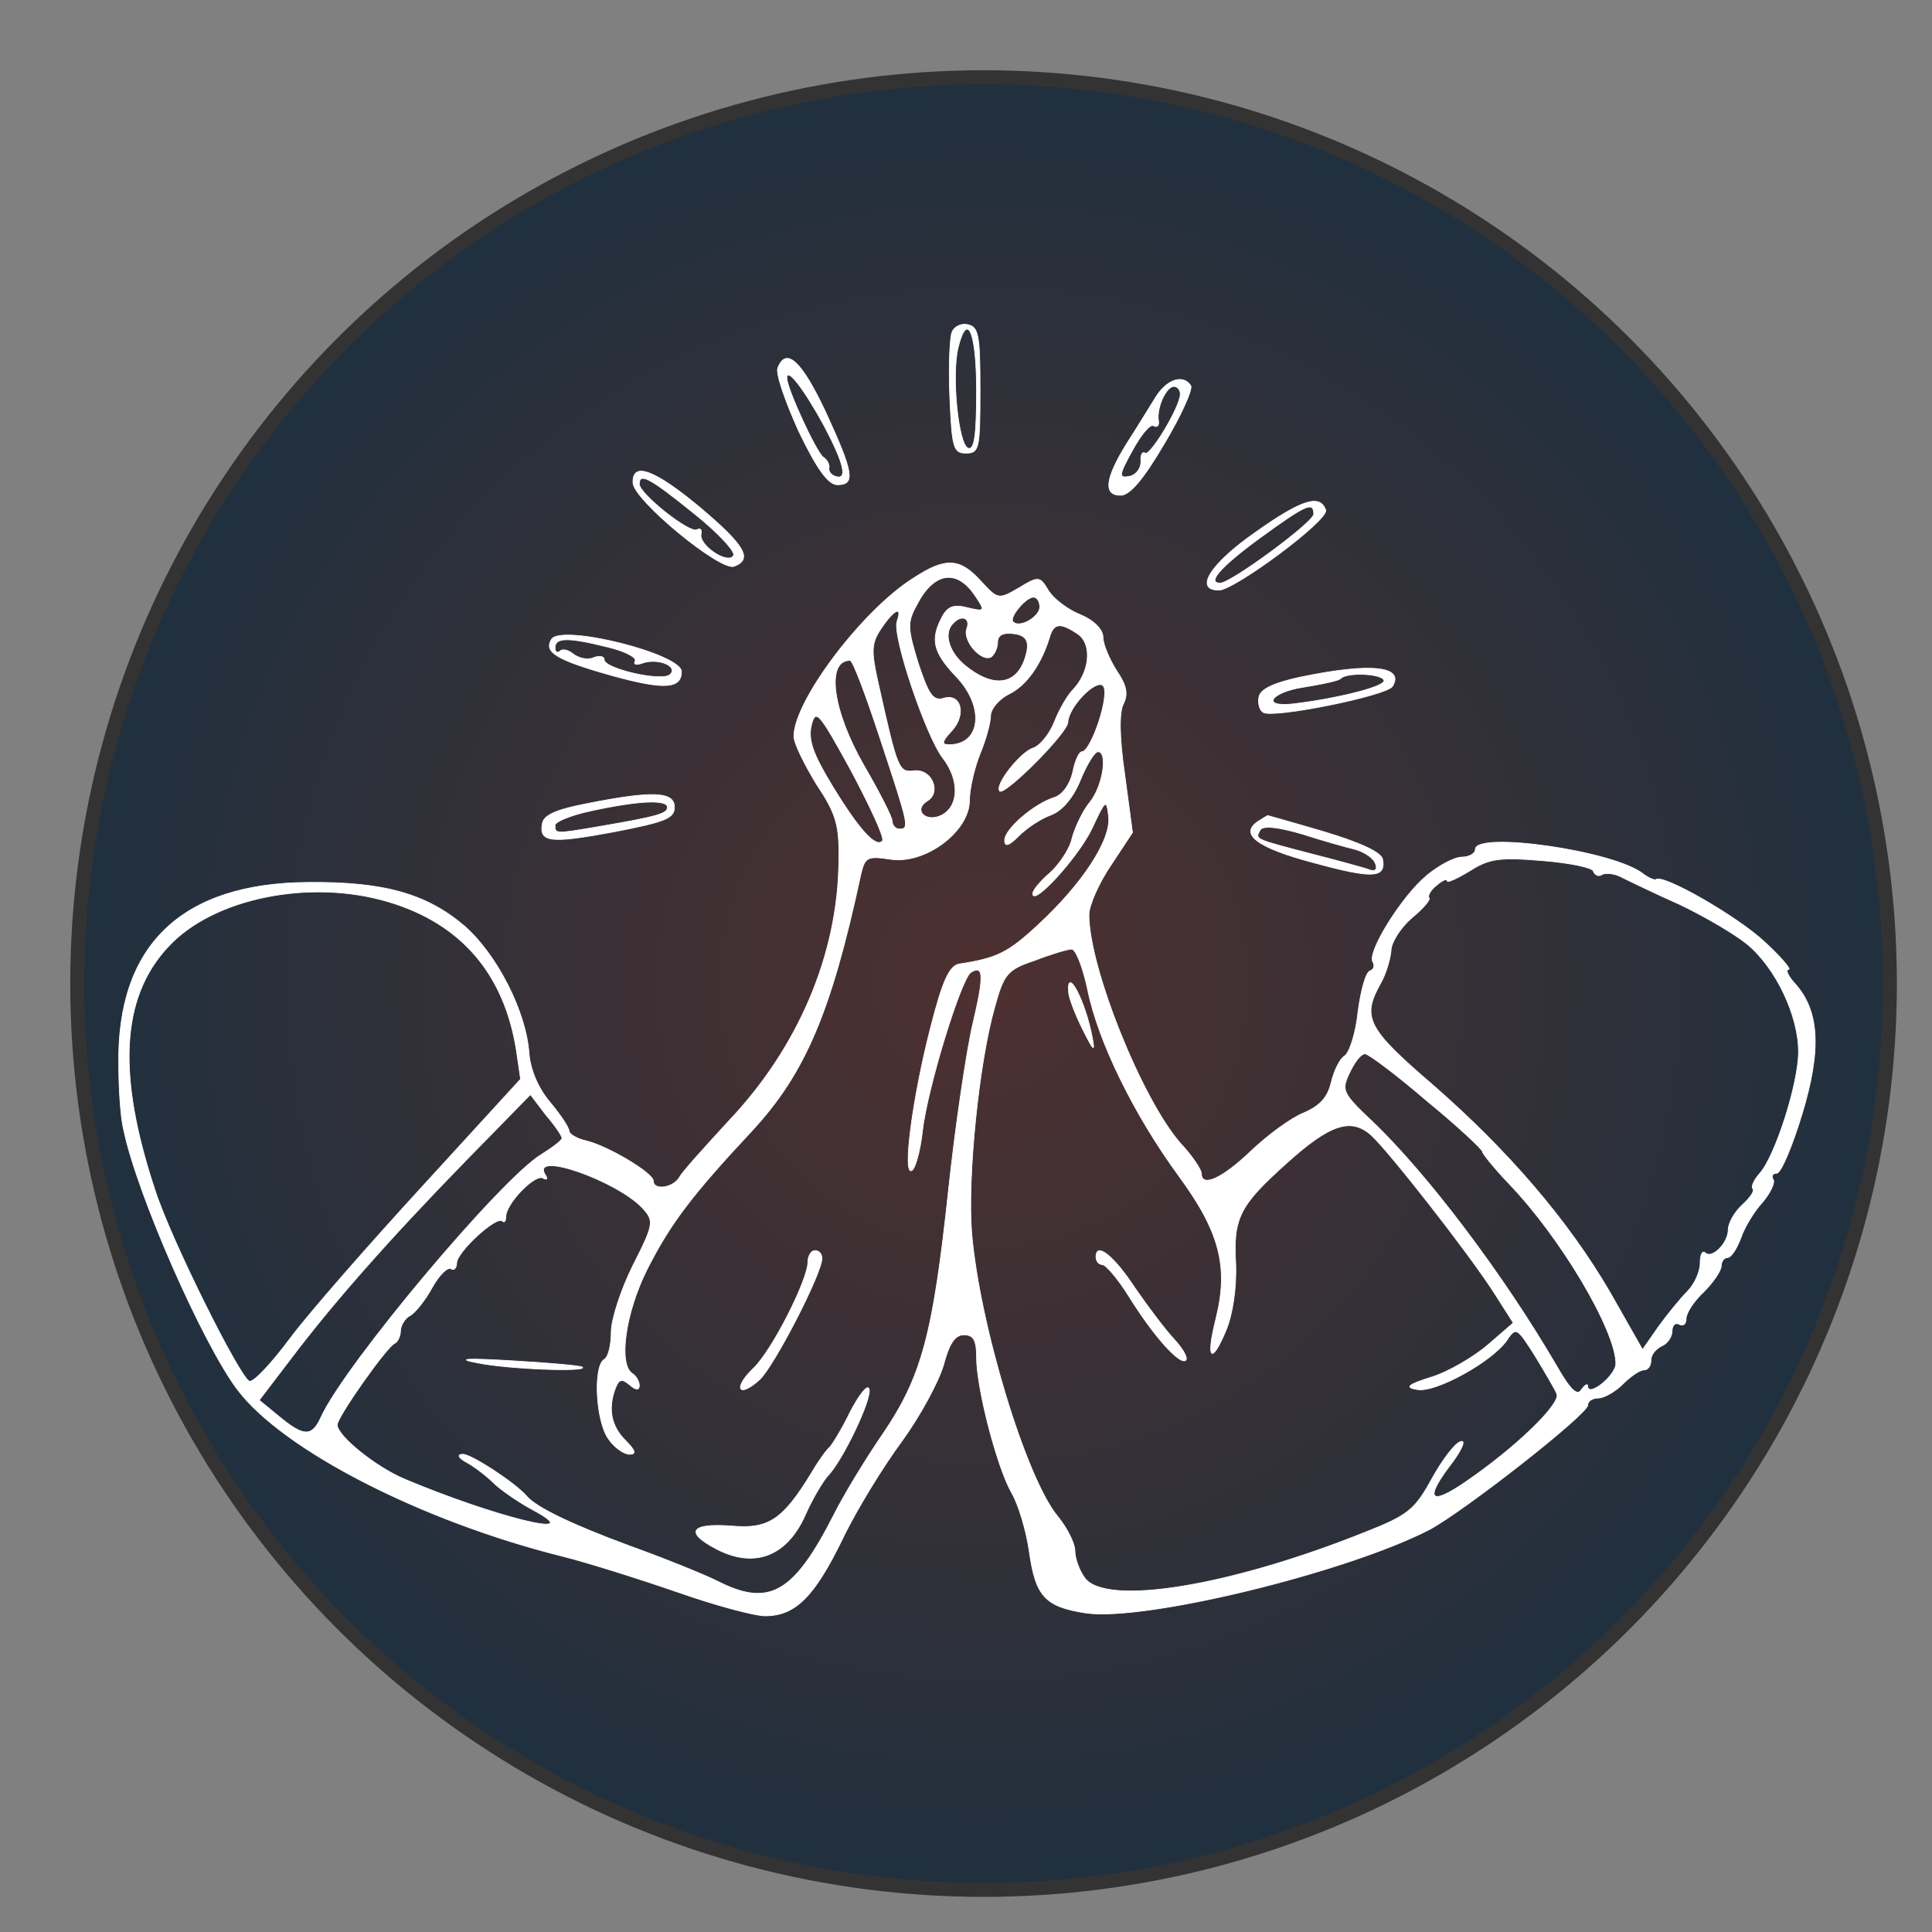 <?xml version="1.0" standalone="no"?>
<!DOCTYPE svg PUBLIC "-//W3C//DTD SVG 20010904//EN"
 "http://www.w3.org/TR/2001/REC-SVG-20010904/DTD/svg10.dtd">
<svg version="1.0" xmlns="http://www.w3.org/2000/svg"
 width="100%" height="100%" viewBox="0 0 275 275"
 preserveAspectRatio="xMidYMid meet">
 <rect x="0" y="0" width="275" height="275" fill="#808080" stroke="none"/>
 <defs>
    <radialGradient id="myGradient" cx="50%" cy="50%" r="50%" fx="50%" fy="50%">
      <stop offset="0%" stop-color="#4e3030" />
      <stop offset="100%" stop-color="#20303e" />
    </radialGradient>
  </defs>
<circle cx="140" cy="140" r="130" fill="#333333"/>
<circle cx="140" cy="140" r="128" fill="url(#myGradient)" />
<g transform="translate(0,275) scale(0.1,-0.1)"
fill="#FFFFFF" stroke="#FFFFFF">
<path d="M1355 2277 c-3 -7 -5 -49 -3 -93 3 -71 5 -79 23 -79 19 0 20 7 20 90
0 78 -2 90 -18 93 -9 2 -19 -3 -22 -11z m35 -83 c0 -64 -3 -85 -12 -82 -14 5
-24 105 -14 144 13 52 26 21 26 -62z"/>
<path d="M1107 2226 c-3 -8 11 -48 30 -90 26 -54 42 -76 55 -76 26 0 23 17
-17 104 -34 72 -56 93 -68 62z m66 -82 c29 -55 34 -78 16 -72 -6 2 -10 7 -9
12 1 5 -3 12 -8 15 -10 7 -52 98 -52 113 0 16 24 -15 53 -68z"/>
<path d="M1644 2183 c-10 -16 -27 -44 -40 -64 -31 -50 -34 -74 -9 -74 13 0 32
22 62 73 24 40 41 78 38 83 -11 17 -35 9 -51 -18z m36 6 c0 -18 -43 -89 -50
-84 -4 3 -7 -3 -6 -12 0 -10 -7 -19 -16 -21 -16 -3 -16 1 4 37 12 22 25 38 30
35 5 -3 8 0 7 7 -3 19 11 49 22 49 5 0 9 -5 9 -11z"/>
<path d="M901 2063 c0 -24 125 -127 144 -119 27 10 15 30 -49 84 -65 54 -96
65 -95 35z m87 -44 c34 -27 60 -55 56 -60 -8 -13 -50 15 -46 31 1 6 -1 9 -6 6
-10 -6 -82 51 -82 65 0 17 15 9 78 -42z"/>
<path d="M1788 1993 c-65 -45 -89 -83 -53 -83 22 0 157 100 152 114 -8 23 -34
15 -99 -31z m82 25 c-1 -12 -118 -98 -133 -98 -20 0 0 23 56 64 66 48 77 53
77 34z"/>
<path d="M1300 1927 c-73 -46 -170 -175 -170 -225 0 -10 15 -40 32 -68 28 -42
33 -58 32 -109 -1 -134 -58 -267 -158 -372 -33 -36 -65 -71 -69 -79 -9 -15
-37 -19 -37 -5 0 11 -63 49 -95 57 -14 3 -25 10 -25 14 0 5 -12 23 -27 41 -17
20 -28 46 -30 70 -4 59 -46 141 -92 181 -54 46 -115 63 -222 62 -181 -1 -273
-90 -270 -260 0 -36 3 -77 7 -92 19 -92 113 -305 162 -370 65 -86 262 -187
462 -237 36 -9 109 -32 164 -51 54 -19 110 -34 125 -34 43 0 70 27 110 109 20
42 59 105 85 140 26 36 52 84 59 108 8 30 16 43 29 43 14 0 18 -8 18 -32 0
-44 29 -156 50 -193 10 -17 21 -55 25 -83 9 -64 22 -79 81 -88 84 -12 371 58
489 119 50 27 225 164 225 177 0 6 7 10 15 10 8 0 24 9 35 20 11 11 24 20 30
20 6 0 10 6 10 14 0 8 7 16 15 20 8 3 15 13 15 21 0 9 5 13 10 10 6 -3 10 0
10 8 0 8 11 25 25 38 13 13 25 30 25 37 0 6 4 12 9 12 5 0 13 12 19 28 5 15
19 38 31 51 11 13 18 28 15 32 -3 5 -1 9 5 9 6 0 22 38 36 84 28 92 25 148
-11 187 -9 10 -13 19 -8 19 4 0 -11 18 -34 39 -38 36 -146 98 -155 89 -2 -1
-10 2 -18 8 -41 33 -239 61 -239 35 0 -6 -9 -11 -19 -11 -11 0 -33 -12 -50
-26 -36 -30 -85 -109 -77 -123 3 -5 2 -11 -4 -13 -6 -2 -13 -28 -17 -58 -3
-30 -12 -58 -19 -63 -7 -4 -15 -21 -19 -37 -5 -22 -16 -34 -39 -44 -18 -7 -52
-32 -76 -55 -41 -39 -70 -52 -70 -31 0 5 -13 25 -30 43 -55 63 -130 250 -130
325 0 13 14 45 31 70 l31 47 -11 82 c-8 55 -8 89 -2 101 7 14 5 26 -10 48 -10
16 -19 37 -19 47 0 11 -13 24 -32 32 -18 7 -39 23 -46 35 -12 20 -14 20 -42 3
-29 -17 -30 -16 -54 10 -30 33 -50 34 -96 4z m88 -25 c15 -22 14 -23 -11 -17
-19 5 -28 2 -36 -13 -17 -32 -13 -50 19 -84 42 -43 37 -98 -9 -98 -11 0 -11 4
4 20 21 23 13 54 -12 46 -15 -4 -21 5 -36 50 -15 49 -16 58 -2 83 24 47 57 52
83 13z m92 -16 c0 -14 -29 -31 -38 -21 -6 6 18 35 29 35 5 0 9 -6 9 -14z
m-203 -20 c-8 -19 41 -164 65 -195 24 -31 23 -68 -1 -81 -23 -12 -42 7 -21 20
20 12 7 45 -18 43 -23 -3 -24 0 -52 125 -10 45 -10 56 4 77 18 27 31 34 23 11z
m99 -11 c-6 -17 21 -48 35 -40 5 4 9 13 9 21 0 10 8 14 23 12 16 -2 21 -9 19
-23 -9 -48 -43 -58 -86 -24 -25 19 -34 48 -19 62 12 13 25 7 19 -8z m159 -8
c20 -15 16 -54 -8 -79 -7 -7 -19 -27 -26 -45 -7 -18 -21 -35 -31 -38 -18 -6
-55 -53 -47 -61 7 -7 97 83 97 98 1 22 40 62 50 52 11 -11 -17 -94 -30 -94 -4
0 -10 -13 -13 -29 -4 -17 -14 -32 -26 -36 -29 -9 -71 -45 -71 -61 0 -10 6 -8
20 6 12 12 32 25 46 30 16 6 32 25 42 50 9 22 20 40 25 40 14 0 7 -48 -11 -71
-11 -13 -22 -37 -26 -52 -3 -15 -18 -37 -31 -49 -14 -12 -25 -25 -25 -30 0
-19 64 51 84 92 20 43 21 43 24 18 4 -33 -37 -96 -101 -155 -42 -39 -58 -47
-111 -55 -14 -2 -24 -22 -41 -89 -26 -100 -41 -214 -27 -205 5 3 12 28 15 56
7 61 55 217 69 226 18 11 19 -4 3 -72 -9 -38 -25 -145 -35 -239 -22 -205 -38
-265 -94 -347 -24 -35 -55 -86 -69 -114 -57 -112 -92 -132 -165 -95 -20 10
-77 33 -127 51 -81 30 -131 54 -145 70 -16 19 -79 60 -91 60 -9 0 -7 -5 6 -12
11 -6 29 -20 40 -31 11 -10 36 -27 55 -37 79 -43 -57 -9 -185 45 -40 17 -95
61 -95 77 0 11 71 112 82 116 4 2 8 10 8 17 0 8 6 18 13 22 8 4 22 22 32 40
10 18 22 30 27 27 4 -3 8 1 8 8 0 16 57 68 65 60 3 -3 5 0 5 6 0 19 42 62 53
55 6 -3 7 -1 3 5 -21 35 103 -9 139 -48 16 -18 16 -22 -14 -81 -17 -34 -31
-77 -31 -95 0 -18 -4 -36 -10 -39 -16 -10 -12 -88 6 -113 8 -12 22 -22 30 -22
10 0 9 5 -6 20 -20 20 -25 45 -14 74 5 13 9 14 20 5 9 -8 14 -8 14 -1 0 6 -5
14 -10 17 -20 13 -10 86 21 148 33 65 63 105 149 197 76 82 113 169 155 364 6
26 9 28 42 23 49 -8 113 39 113 84 0 16 7 46 15 66 8 19 15 44 15 54 0 10 12
24 26 31 25 12 46 42 58 81 6 21 16 21 41 4z m-282 -149 c41 -124 42 -128 27
-128 -5 0 -10 5 -10 11 0 6 -18 41 -40 79 -45 78 -55 150 -20 150 4 0 23 -51
43 -112z m3 -145 c-9 -10 -32 14 -71 78 -28 46 -35 66 -30 87 6 24 11 18 57
-66 27 -51 48 -96 44 -99z m1012 -43 c2 -6 8 -8 12 -5 5 3 17 2 27 -3 10 -5
47 -23 83 -39 36 -17 80 -43 97 -57 41 -34 73 -102 73 -153 0 -45 -33 -148
-55 -173 -8 -9 -13 -19 -10 -22 3 -3 -4 -13 -15 -23 -11 -10 -20 -26 -20 -35
0 -20 -24 -43 -33 -33 -4 3 -7 -3 -7 -15 0 -12 -8 -30 -18 -40 -9 -9 -28 -32
-41 -50 l-23 -33 -46 81 c-60 103 -145 202 -254 297 -92 79 -100 95 -73 143 8
14 14 35 15 47 0 11 13 32 29 46 17 14 28 27 25 29 -2 3 2 11 11 18 8 7 15 10
15 6 0 -3 15 4 33 15 27 17 42 19 102 14 39 -3 72 -10 73 -15z m-1714 -44
c103 -31 164 -103 181 -211 l6 -41 -140 -153 c-77 -84 -162 -181 -188 -216
-26 -35 -52 -63 -58 -61 -13 4 -111 200 -134 271 -55 165 -49 275 18 347 64
70 203 98 315 64z m994 -124 c15 -75 67 -180 130 -266 58 -79 71 -129 53 -202
-15 -59 -7 -68 14 -18 10 24 15 61 14 94 -4 66 5 84 72 144 62 56 92 66 121
40 25 -23 135 -163 174 -223 l28 -44 -37 -32 c-20 -17 -56 -38 -79 -45 -35
-11 -39 -15 -20 -18 26 -4 104 39 126 69 14 21 15 20 41 -21 14 -23 28 -47 31
-54 6 -14 -58 -76 -128 -124 -53 -37 -62 -27 -21 26 14 19 20 33 12 30 -8 -2
-26 -26 -41 -53 -24 -44 -34 -52 -95 -76 -192 -77 -369 -106 -399 -65 -8 11
-14 28 -14 39 0 10 -11 32 -24 48 -45 53 -112 273 -123 405 -6 79 10 240 33
321 13 47 18 53 57 66 23 9 47 16 52 16 6 1 16 -25 23 -57z m483 -159 c44 -36
79 -69 79 -72 0 -3 17 -24 38 -46 74 -77 152 -209 152 -256 0 -17 -40 -49 -40
-32 0 4 -4 2 -9 -5 -6 -10 -16 0 -36 35 -76 130 -184 273 -263 348 -41 39 -43
43 -31 68 7 15 16 27 22 27 5 0 45 -30 88 -67z m-1231 -53 c0 -3 -13 -13 -29
-23 -57 -34 -279 -298 -314 -374 -13 -29 -25 -28 -60 1 l-28 23 45 59 c59 78
137 167 249 282 l92 94 22 -29 c13 -15 23 -30 23 -33z"/>
<path d="M1150 954 c0 -26 -52 -128 -78 -152 -29 -28 -21 -43 9 -16 20 18 89
151 89 173 0 6 -4 11 -10 11 -5 0 -10 -7 -10 -16z"/>
<path d="M680 810 c45 -9 157 -13 149 -6 -2 2 -47 6 -99 9 -67 4 -82 3 -50 -3z"/>
<path d="M1210 740 c-12 -25 -26 -47 -29 -50 -4 -3 -15 -18 -25 -35 -42 -69
-62 -82 -116 -77 -57 4 -66 -9 -20 -33 54 -28 100 -10 126 48 10 23 25 48 32
56 21 21 64 111 59 124 -2 7 -14 -8 -27 -33z"/>
<path d="M1521 1338 c0 -7 9 -31 20 -53 15 -30 18 -34 14 -13 -10 54 -37 104
-34 66z"/>
<path d="M1560 961 c0 -6 4 -11 9 -11 5 0 23 -21 39 -47 35 -56 72 -97 80 -89
3 4 -5 17 -17 30 -13 14 -37 46 -55 72 -30 46 -56 67 -56 45z"/>
<path d="M785 1840 c-11 -18 6 -29 84 -51 75 -21 101 -20 101 5 0 25 -171 68
-185 46z m80 -11 c25 -6 42 -15 39 -20 -3 -5 2 -6 10 -3 22 8 52 -4 40 -16
-11 -11 -94 8 -94 21 0 5 -7 6 -15 3 -8 -4 -21 -1 -29 5 -7 6 -16 8 -19 4 -4
-3 -7 -1 -7 5 0 15 19 15 75 1z"/>
<path d="M1850 1786 c-37 -8 -56 -17 -58 -28 -2 -9 1 -19 6 -22 14 -9 176 24
184 37 18 29 -32 34 -132 13z m120 -5 c0 -9 -70 -26 -130 -33 -46 -5 -31 17
16 24 25 4 49 9 52 12 9 10 62 7 62 -3z"/>
<path d="M835 1606 c-42 -8 -61 -16 -63 -28 -5 -27 11 -29 102 -12 72 14 86
19 86 35 0 22 -30 24 -125 5z m115 -5 c0 -9 -12 -13 -100 -28 -59 -10 -60 -10
-60 2 -1 5 23 15 52 21 69 15 108 16 108 5z"/>
<path d="M1791 1581 c-28 -18 -1 -38 79 -59 84 -23 103 -22 98 5 -2 10 -33 24
-83 39 -44 13 -80 23 -80 23 0 1 -6 -3 -14 -8z m138 -40 c14 -4 27 -13 29 -21
3 -8 -1 -11 -9 -8 -8 3 -45 13 -84 23 -80 21 -79 20 -71 34 4 6 25 4 59 -6 28
-9 63 -19 76 -22z"/>
</g>
</svg>
